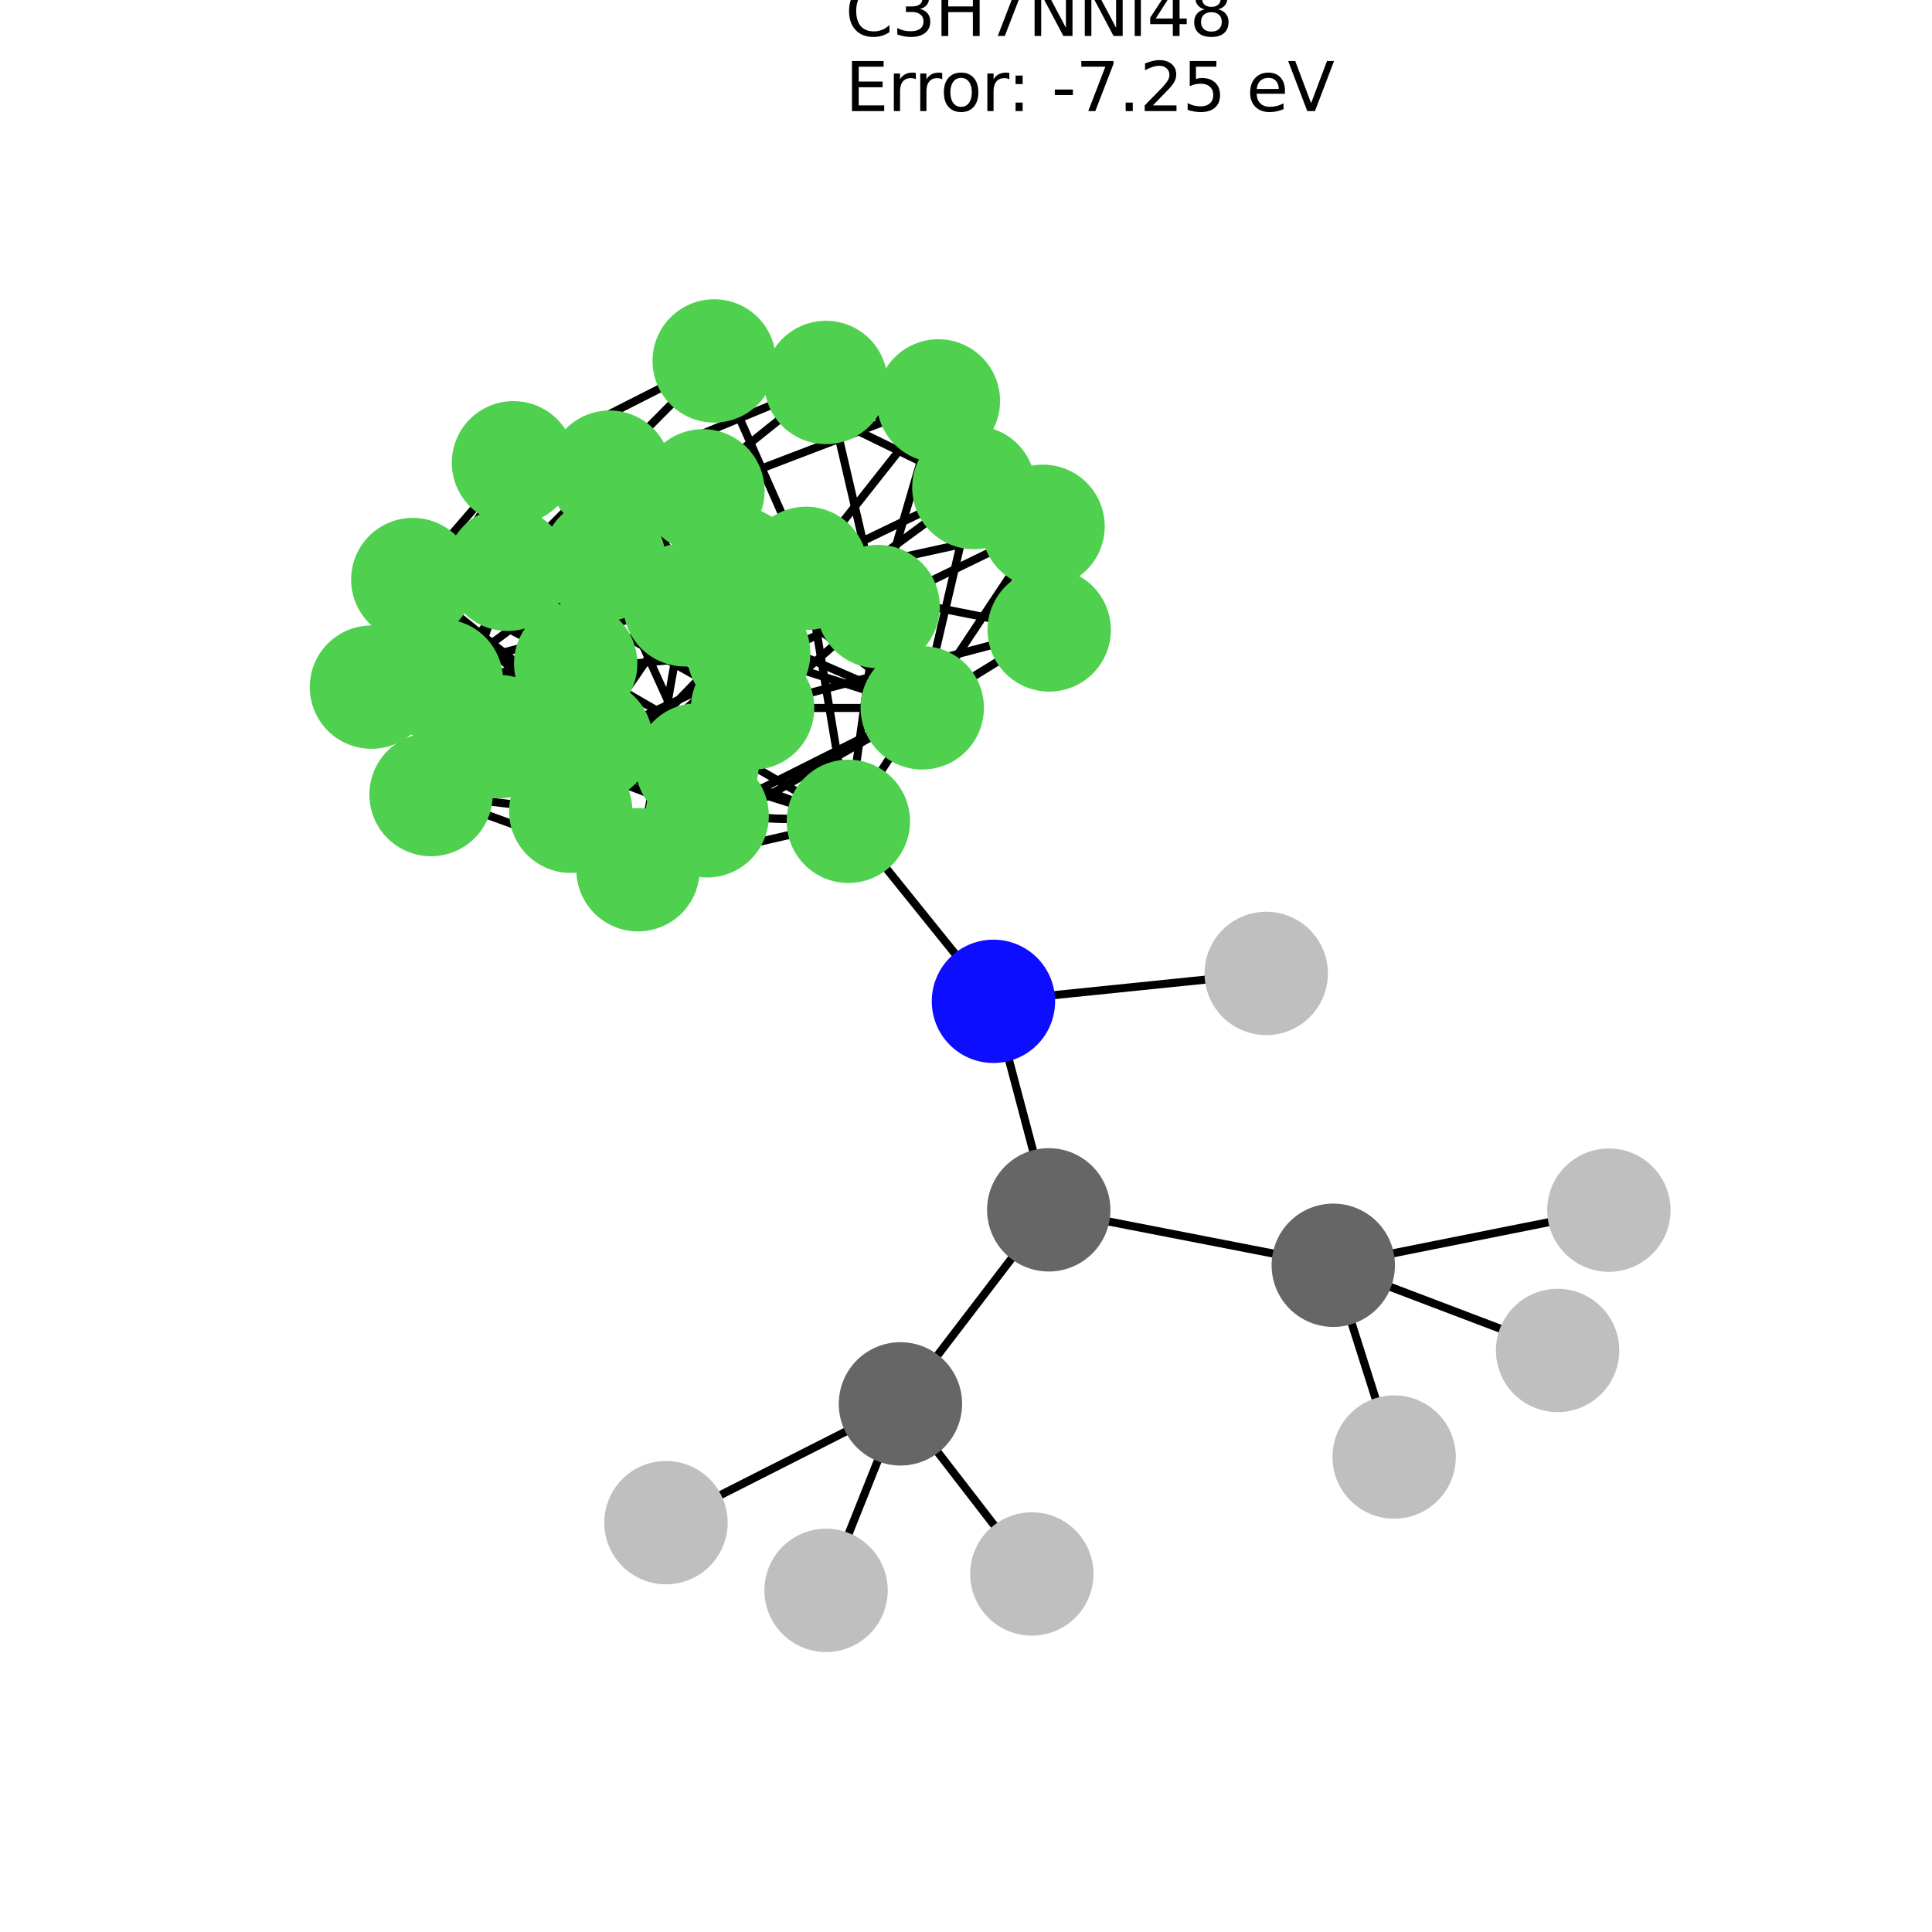 <?xml version="1.0" encoding="utf-8" standalone="no"?>
<!DOCTYPE svg PUBLIC "-//W3C//DTD SVG 1.1//EN"
  "http://www.w3.org/Graphics/SVG/1.1/DTD/svg11.dtd">
<svg xmlns:xlink="http://www.w3.org/1999/xlink" width="288pt" height="288pt" viewBox="0 0 288 288" xmlns="http://www.w3.org/2000/svg" version="1.1">
 <defs>
  <style type="text/css">*{stroke-linejoin: round; stroke-linecap: butt}</style>
 </defs>
 <g id="figure_1">
  <g id="patch_1">
   <path d="M 0 288 
L 288 288 
L 288 0 
L 0 0 
z
" style="fill: #ffffff"/>
  </g>
  <g id="axes_1">
   <g id="LineCollection_1">
    <path d="M 155.488 78.458 
L 156.403 93.904 
" clip-path="url(#pa3b0f908ac)" style="fill: none; stroke: #000000; stroke-width: 1.2"/>
    <path d="M 155.488 78.458 
L 123.122 57.013 
" clip-path="url(#pa3b0f908ac)" style="fill: none; stroke: #000000; stroke-width: 1.2"/>
    <path d="M 155.488 78.458 
L 139.882 59.764 
" clip-path="url(#pa3b0f908ac)" style="fill: none; stroke: #000000; stroke-width: 1.2"/>
    <path d="M 155.488 78.458 
L 145.174 72.674 
" clip-path="url(#pa3b0f908ac)" style="fill: none; stroke: #000000; stroke-width: 1.2"/>
    <path d="M 155.488 78.458 
L 102.089 90.157 
" clip-path="url(#pa3b0f908ac)" style="fill: none; stroke: #000000; stroke-width: 1.2"/>
    <path d="M 155.488 78.458 
L 137.479 105.52 
" clip-path="url(#pa3b0f908ac)" style="fill: none; stroke: #000000; stroke-width: 1.2"/>
    <path d="M 155.488 78.458 
L 130.903 90.421 
" clip-path="url(#pa3b0f908ac)" style="fill: none; stroke: #000000; stroke-width: 1.2"/>
    <path d="M 156.403 93.904 
L 145.174 72.674 
" clip-path="url(#pa3b0f908ac)" style="fill: none; stroke: #000000; stroke-width: 1.2"/>
    <path d="M 156.403 93.904 
L 110.007 84.723 
" clip-path="url(#pa3b0f908ac)" style="fill: none; stroke: #000000; stroke-width: 1.2"/>
    <path d="M 156.403 93.904 
L 112.19 105.544 
" clip-path="url(#pa3b0f908ac)" style="fill: none; stroke: #000000; stroke-width: 1.2"/>
    <path d="M 156.403 93.904 
L 137.479 105.52 
" clip-path="url(#pa3b0f908ac)" style="fill: none; stroke: #000000; stroke-width: 1.2"/>
    <path d="M 123.122 57.013 
L 139.882 59.764 
" clip-path="url(#pa3b0f908ac)" style="fill: none; stroke: #000000; stroke-width: 1.2"/>
    <path d="M 123.122 57.013 
L 90.88 70.383 
" clip-path="url(#pa3b0f908ac)" style="fill: none; stroke: #000000; stroke-width: 1.2"/>
    <path d="M 123.122 57.013 
L 90.037 83.448 
" clip-path="url(#pa3b0f908ac)" style="fill: none; stroke: #000000; stroke-width: 1.2"/>
    <path d="M 123.122 57.013 
L 130.903 90.421 
" clip-path="url(#pa3b0f908ac)" style="fill: none; stroke: #000000; stroke-width: 1.2"/>
    <path d="M 139.882 59.764 
L 145.174 72.674 
" clip-path="url(#pa3b0f908ac)" style="fill: none; stroke: #000000; stroke-width: 1.2"/>
    <path d="M 139.882 59.764 
L 106.466 53.804 
" clip-path="url(#pa3b0f908ac)" style="fill: none; stroke: #000000; stroke-width: 1.2"/>
    <path d="M 139.882 59.764 
L 130.903 90.421 
" clip-path="url(#pa3b0f908ac)" style="fill: none; stroke: #000000; stroke-width: 1.2"/>
    <path d="M 139.882 59.764 
L 104.783 73.168 
" clip-path="url(#pa3b0f908ac)" style="fill: none; stroke: #000000; stroke-width: 1.2"/>
    <path d="M 139.882 59.764 
L 120.154 84.724 
" clip-path="url(#pa3b0f908ac)" style="fill: none; stroke: #000000; stroke-width: 1.2"/>
    <path d="M 145.174 72.674 
L 106.466 53.804 
" clip-path="url(#pa3b0f908ac)" style="fill: none; stroke: #000000; stroke-width: 1.2"/>
    <path d="M 145.174 72.674 
L 137.479 105.52 
" clip-path="url(#pa3b0f908ac)" style="fill: none; stroke: #000000; stroke-width: 1.2"/>
    <path d="M 145.174 72.674 
L 120.154 84.724 
" clip-path="url(#pa3b0f908ac)" style="fill: none; stroke: #000000; stroke-width: 1.2"/>
    <path d="M 145.174 72.674 
L 111.603 97.371 
" clip-path="url(#pa3b0f908ac)" style="fill: none; stroke: #000000; stroke-width: 1.2"/>
    <path d="M 106.466 53.804 
L 76.542 68.984 
" clip-path="url(#pa3b0f908ac)" style="fill: none; stroke: #000000; stroke-width: 1.2"/>
    <path d="M 106.466 53.804 
L 120.154 84.724 
" clip-path="url(#pa3b0f908ac)" style="fill: none; stroke: #000000; stroke-width: 1.2"/>
    <path d="M 106.466 53.804 
L 75.66 84.87 
" clip-path="url(#pa3b0f908ac)" style="fill: none; stroke: #000000; stroke-width: 1.2"/>
    <path d="M 110.007 84.723 
L 76.542 68.984 
" clip-path="url(#pa3b0f908ac)" style="fill: none; stroke: #000000; stroke-width: 1.2"/>
    <path d="M 110.007 84.723 
L 90.88 70.383 
" clip-path="url(#pa3b0f908ac)" style="fill: none; stroke: #000000; stroke-width: 1.2"/>
    <path d="M 110.007 84.723 
L 112.19 105.544 
" clip-path="url(#pa3b0f908ac)" style="fill: none; stroke: #000000; stroke-width: 1.2"/>
    <path d="M 110.007 84.723 
L 137.479 105.52 
" clip-path="url(#pa3b0f908ac)" style="fill: none; stroke: #000000; stroke-width: 1.2"/>
    <path d="M 110.007 84.723 
L 104.783 73.168 
" clip-path="url(#pa3b0f908ac)" style="fill: none; stroke: #000000; stroke-width: 1.2"/>
    <path d="M 110.007 84.723 
L 111.603 97.371 
" clip-path="url(#pa3b0f908ac)" style="fill: none; stroke: #000000; stroke-width: 1.2"/>
    <path d="M 110.007 84.723 
L 74.388 109.805 
" clip-path="url(#pa3b0f908ac)" style="fill: none; stroke: #000000; stroke-width: 1.2"/>
    <path d="M 110.007 84.723 
L 61.534 86.392 
" clip-path="url(#pa3b0f908ac)" style="fill: none; stroke: #000000; stroke-width: 1.2"/>
    <path d="M 110.007 84.723 
L 105.414 121.61 
" clip-path="url(#pa3b0f908ac)" style="fill: none; stroke: #000000; stroke-width: 1.2"/>
    <path d="M 76.542 68.984 
L 90.88 70.383 
" clip-path="url(#pa3b0f908ac)" style="fill: none; stroke: #000000; stroke-width: 1.2"/>
    <path d="M 76.542 68.984 
L 102.089 90.157 
" clip-path="url(#pa3b0f908ac)" style="fill: none; stroke: #000000; stroke-width: 1.2"/>
    <path d="M 76.542 68.984 
L 104.783 73.168 
" clip-path="url(#pa3b0f908ac)" style="fill: none; stroke: #000000; stroke-width: 1.2"/>
    <path d="M 76.542 68.984 
L 120.154 84.724 
" clip-path="url(#pa3b0f908ac)" style="fill: none; stroke: #000000; stroke-width: 1.2"/>
    <path d="M 76.542 68.984 
L 75.66 84.87 
" clip-path="url(#pa3b0f908ac)" style="fill: none; stroke: #000000; stroke-width: 1.2"/>
    <path d="M 76.542 68.984 
L 61.534 86.392 
" clip-path="url(#pa3b0f908ac)" style="fill: none; stroke: #000000; stroke-width: 1.2"/>
    <path d="M 76.542 68.984 
L 55.369 102.431 
" clip-path="url(#pa3b0f908ac)" style="fill: none; stroke: #000000; stroke-width: 1.2"/>
    <path d="M 76.542 68.984 
L 85.816 98.926 
" clip-path="url(#pa3b0f908ac)" style="fill: none; stroke: #000000; stroke-width: 1.2"/>
    <path d="M 90.88 70.383 
L 102.089 90.157 
" clip-path="url(#pa3b0f908ac)" style="fill: none; stroke: #000000; stroke-width: 1.2"/>
    <path d="M 90.88 70.383 
L 90.037 83.448 
" clip-path="url(#pa3b0f908ac)" style="fill: none; stroke: #000000; stroke-width: 1.2"/>
    <path d="M 90.88 70.383 
L 130.903 90.421 
" clip-path="url(#pa3b0f908ac)" style="fill: none; stroke: #000000; stroke-width: 1.2"/>
    <path d="M 90.88 70.383 
L 111.603 97.371 
" clip-path="url(#pa3b0f908ac)" style="fill: none; stroke: #000000; stroke-width: 1.2"/>
    <path d="M 90.88 70.383 
L 61.534 86.392 
" clip-path="url(#pa3b0f908ac)" style="fill: none; stroke: #000000; stroke-width: 1.2"/>
    <path d="M 90.88 70.383 
L 88.132 110.408 
" clip-path="url(#pa3b0f908ac)" style="fill: none; stroke: #000000; stroke-width: 1.2"/>
    <path d="M 90.88 70.383 
L 65.804 101.463 
" clip-path="url(#pa3b0f908ac)" style="fill: none; stroke: #000000; stroke-width: 1.2"/>
    <path d="M 102.089 90.157 
L 112.19 105.544 
" clip-path="url(#pa3b0f908ac)" style="fill: none; stroke: #000000; stroke-width: 1.2"/>
    <path d="M 102.089 90.157 
L 137.479 105.52 
" clip-path="url(#pa3b0f908ac)" style="fill: none; stroke: #000000; stroke-width: 1.2"/>
    <path d="M 102.089 90.157 
L 130.903 90.421 
" clip-path="url(#pa3b0f908ac)" style="fill: none; stroke: #000000; stroke-width: 1.2"/>
    <path d="M 102.089 90.157 
L 75.66 84.87 
" clip-path="url(#pa3b0f908ac)" style="fill: none; stroke: #000000; stroke-width: 1.2"/>
    <path d="M 102.089 90.157 
L 88.132 110.408 
" clip-path="url(#pa3b0f908ac)" style="fill: none; stroke: #000000; stroke-width: 1.2"/>
    <path d="M 102.089 90.157 
L 55.369 102.431 
" clip-path="url(#pa3b0f908ac)" style="fill: none; stroke: #000000; stroke-width: 1.2"/>
    <path d="M 102.089 90.157 
L 95.107 129.652 
" clip-path="url(#pa3b0f908ac)" style="fill: none; stroke: #000000; stroke-width: 1.2"/>
    <path d="M 112.19 105.544 
L 137.479 105.52 
" clip-path="url(#pa3b0f908ac)" style="fill: none; stroke: #000000; stroke-width: 1.2"/>
    <path d="M 112.19 105.544 
L 90.037 83.448 
" clip-path="url(#pa3b0f908ac)" style="fill: none; stroke: #000000; stroke-width: 1.2"/>
    <path d="M 112.19 105.544 
L 104.783 73.168 
" clip-path="url(#pa3b0f908ac)" style="fill: none; stroke: #000000; stroke-width: 1.2"/>
    <path d="M 112.19 105.544 
L 75.66 84.87 
" clip-path="url(#pa3b0f908ac)" style="fill: none; stroke: #000000; stroke-width: 1.2"/>
    <path d="M 112.19 105.544 
L 74.388 109.805 
" clip-path="url(#pa3b0f908ac)" style="fill: none; stroke: #000000; stroke-width: 1.2"/>
    <path d="M 112.19 105.544 
L 95.107 129.652 
" clip-path="url(#pa3b0f908ac)" style="fill: none; stroke: #000000; stroke-width: 1.2"/>
    <path d="M 112.19 105.544 
L 64.257 118.444 
" clip-path="url(#pa3b0f908ac)" style="fill: none; stroke: #000000; stroke-width: 1.2"/>
    <path d="M 137.479 105.52 
L 130.903 90.421 
" clip-path="url(#pa3b0f908ac)" style="fill: none; stroke: #000000; stroke-width: 1.2"/>
    <path d="M 137.479 105.52 
L 120.154 84.724 
" clip-path="url(#pa3b0f908ac)" style="fill: none; stroke: #000000; stroke-width: 1.2"/>
    <path d="M 137.479 105.52 
L 111.603 97.371 
" clip-path="url(#pa3b0f908ac)" style="fill: none; stroke: #000000; stroke-width: 1.2"/>
    <path d="M 137.479 105.52 
L 95.107 129.652 
" clip-path="url(#pa3b0f908ac)" style="fill: none; stroke: #000000; stroke-width: 1.2"/>
    <path d="M 137.479 105.52 
L 105.414 121.61 
" clip-path="url(#pa3b0f908ac)" style="fill: none; stroke: #000000; stroke-width: 1.2"/>
    <path d="M 137.479 105.52 
L 126.463 122.434 
" clip-path="url(#pa3b0f908ac)" style="fill: none; stroke: #000000; stroke-width: 1.2"/>
    <path d="M 90.037 83.448 
L 130.903 90.421 
" clip-path="url(#pa3b0f908ac)" style="fill: none; stroke: #000000; stroke-width: 1.2"/>
    <path d="M 90.037 83.448 
L 104.783 73.168 
" clip-path="url(#pa3b0f908ac)" style="fill: none; stroke: #000000; stroke-width: 1.2"/>
    <path d="M 90.037 83.448 
L 111.603 97.371 
" clip-path="url(#pa3b0f908ac)" style="fill: none; stroke: #000000; stroke-width: 1.2"/>
    <path d="M 90.037 83.448 
L 75.66 84.87 
" clip-path="url(#pa3b0f908ac)" style="fill: none; stroke: #000000; stroke-width: 1.2"/>
    <path d="M 90.037 83.448 
L 65.804 101.463 
" clip-path="url(#pa3b0f908ac)" style="fill: none; stroke: #000000; stroke-width: 1.2"/>
    <path d="M 90.037 83.448 
L 103.914 114.034 
" clip-path="url(#pa3b0f908ac)" style="fill: none; stroke: #000000; stroke-width: 1.2"/>
    <path d="M 90.037 83.448 
L 64.257 118.444 
" clip-path="url(#pa3b0f908ac)" style="fill: none; stroke: #000000; stroke-width: 1.2"/>
    <path d="M 130.903 90.421 
L 104.783 73.168 
" clip-path="url(#pa3b0f908ac)" style="fill: none; stroke: #000000; stroke-width: 1.2"/>
    <path d="M 130.903 90.421 
L 120.154 84.724 
" clip-path="url(#pa3b0f908ac)" style="fill: none; stroke: #000000; stroke-width: 1.2"/>
    <path d="M 130.903 90.421 
L 88.132 110.408 
" clip-path="url(#pa3b0f908ac)" style="fill: none; stroke: #000000; stroke-width: 1.2"/>
    <path d="M 130.903 90.421 
L 103.914 114.034 
" clip-path="url(#pa3b0f908ac)" style="fill: none; stroke: #000000; stroke-width: 1.2"/>
    <path d="M 130.903 90.421 
L 126.463 122.434 
" clip-path="url(#pa3b0f908ac)" style="fill: none; stroke: #000000; stroke-width: 1.2"/>
    <path d="M 104.783 73.168 
L 120.154 84.724 
" clip-path="url(#pa3b0f908ac)" style="fill: none; stroke: #000000; stroke-width: 1.2"/>
    <path d="M 104.783 73.168 
L 74.388 109.805 
" clip-path="url(#pa3b0f908ac)" style="fill: none; stroke: #000000; stroke-width: 1.2"/>
    <path d="M 104.783 73.168 
L 103.914 114.034 
" clip-path="url(#pa3b0f908ac)" style="fill: none; stroke: #000000; stroke-width: 1.2"/>
    <path d="M 104.783 73.168 
L 85.816 98.926 
" clip-path="url(#pa3b0f908ac)" style="fill: none; stroke: #000000; stroke-width: 1.2"/>
    <path d="M 120.154 84.724 
L 111.603 97.371 
" clip-path="url(#pa3b0f908ac)" style="fill: none; stroke: #000000; stroke-width: 1.2"/>
    <path d="M 120.154 84.724 
L 75.66 84.87 
" clip-path="url(#pa3b0f908ac)" style="fill: none; stroke: #000000; stroke-width: 1.2"/>
    <path d="M 120.154 84.724 
L 85.816 98.926 
" clip-path="url(#pa3b0f908ac)" style="fill: none; stroke: #000000; stroke-width: 1.2"/>
    <path d="M 120.154 84.724 
L 126.463 122.434 
" clip-path="url(#pa3b0f908ac)" style="fill: none; stroke: #000000; stroke-width: 1.2"/>
    <path d="M 120.154 84.724 
L 85.079 120.931 
" clip-path="url(#pa3b0f908ac)" style="fill: none; stroke: #000000; stroke-width: 1.2"/>
    <path d="M 111.603 97.371 
L 75.66 84.87 
" clip-path="url(#pa3b0f908ac)" style="fill: none; stroke: #000000; stroke-width: 1.2"/>
    <path d="M 111.603 97.371 
L 105.414 121.61 
" clip-path="url(#pa3b0f908ac)" style="fill: none; stroke: #000000; stroke-width: 1.2"/>
    <path d="M 111.603 97.371 
L 65.804 101.463 
" clip-path="url(#pa3b0f908ac)" style="fill: none; stroke: #000000; stroke-width: 1.2"/>
    <path d="M 111.603 97.371 
L 85.079 120.931 
" clip-path="url(#pa3b0f908ac)" style="fill: none; stroke: #000000; stroke-width: 1.2"/>
    <path d="M 75.66 84.87 
L 55.369 102.431 
" clip-path="url(#pa3b0f908ac)" style="fill: none; stroke: #000000; stroke-width: 1.2"/>
    <path d="M 75.66 84.87 
L 85.079 120.931 
" clip-path="url(#pa3b0f908ac)" style="fill: none; stroke: #000000; stroke-width: 1.2"/>
    <path d="M 75.66 84.87 
L 64.257 118.444 
" clip-path="url(#pa3b0f908ac)" style="fill: none; stroke: #000000; stroke-width: 1.2"/>
    <path d="M 74.388 109.805 
L 61.534 86.392 
" clip-path="url(#pa3b0f908ac)" style="fill: none; stroke: #000000; stroke-width: 1.2"/>
    <path d="M 74.388 109.805 
L 95.107 129.652 
" clip-path="url(#pa3b0f908ac)" style="fill: none; stroke: #000000; stroke-width: 1.2"/>
    <path d="M 74.388 109.805 
L 105.414 121.61 
" clip-path="url(#pa3b0f908ac)" style="fill: none; stroke: #000000; stroke-width: 1.2"/>
    <path d="M 74.388 109.805 
L 103.914 114.034 
" clip-path="url(#pa3b0f908ac)" style="fill: none; stroke: #000000; stroke-width: 1.2"/>
    <path d="M 74.388 109.805 
L 85.816 98.926 
" clip-path="url(#pa3b0f908ac)" style="fill: none; stroke: #000000; stroke-width: 1.2"/>
    <path d="M 74.388 109.805 
L 64.257 118.444 
" clip-path="url(#pa3b0f908ac)" style="fill: none; stroke: #000000; stroke-width: 1.2"/>
    <path d="M 61.534 86.392 
L 88.132 110.408 
" clip-path="url(#pa3b0f908ac)" style="fill: none; stroke: #000000; stroke-width: 1.2"/>
    <path d="M 61.534 86.392 
L 55.369 102.431 
" clip-path="url(#pa3b0f908ac)" style="fill: none; stroke: #000000; stroke-width: 1.2"/>
    <path d="M 61.534 86.392 
L 105.414 121.61 
" clip-path="url(#pa3b0f908ac)" style="fill: none; stroke: #000000; stroke-width: 1.2"/>
    <path d="M 61.534 86.392 
L 65.804 101.463 
" clip-path="url(#pa3b0f908ac)" style="fill: none; stroke: #000000; stroke-width: 1.2"/>
    <path d="M 61.534 86.392 
L 85.816 98.926 
" clip-path="url(#pa3b0f908ac)" style="fill: none; stroke: #000000; stroke-width: 1.2"/>
    <path d="M 88.132 110.408 
L 55.369 102.431 
" clip-path="url(#pa3b0f908ac)" style="fill: none; stroke: #000000; stroke-width: 1.2"/>
    <path d="M 88.132 110.408 
L 95.107 129.652 
" clip-path="url(#pa3b0f908ac)" style="fill: none; stroke: #000000; stroke-width: 1.2"/>
    <path d="M 88.132 110.408 
L 65.804 101.463 
" clip-path="url(#pa3b0f908ac)" style="fill: none; stroke: #000000; stroke-width: 1.2"/>
    <path d="M 88.132 110.408 
L 103.914 114.034 
" clip-path="url(#pa3b0f908ac)" style="fill: none; stroke: #000000; stroke-width: 1.2"/>
    <path d="M 88.132 110.408 
L 126.463 122.434 
" clip-path="url(#pa3b0f908ac)" style="fill: none; stroke: #000000; stroke-width: 1.2"/>
    <path d="M 55.369 102.431 
L 95.107 129.652 
" clip-path="url(#pa3b0f908ac)" style="fill: none; stroke: #000000; stroke-width: 1.2"/>
    <path d="M 55.369 102.431 
L 85.816 98.926 
" clip-path="url(#pa3b0f908ac)" style="fill: none; stroke: #000000; stroke-width: 1.2"/>
    <path d="M 55.369 102.431 
L 85.079 120.931 
" clip-path="url(#pa3b0f908ac)" style="fill: none; stroke: #000000; stroke-width: 1.2"/>
    <path d="M 55.369 102.431 
L 64.257 118.444 
" clip-path="url(#pa3b0f908ac)" style="fill: none; stroke: #000000; stroke-width: 1.2"/>
    <path d="M 95.107 129.652 
L 105.414 121.61 
" clip-path="url(#pa3b0f908ac)" style="fill: none; stroke: #000000; stroke-width: 1.2"/>
    <path d="M 95.107 129.652 
L 126.463 122.434 
" clip-path="url(#pa3b0f908ac)" style="fill: none; stroke: #000000; stroke-width: 1.2"/>
    <path d="M 95.107 129.652 
L 64.257 118.444 
" clip-path="url(#pa3b0f908ac)" style="fill: none; stroke: #000000; stroke-width: 1.2"/>
    <path d="M 105.414 121.61 
L 65.804 101.463 
" clip-path="url(#pa3b0f908ac)" style="fill: none; stroke: #000000; stroke-width: 1.2"/>
    <path d="M 105.414 121.61 
L 126.463 122.434 
" clip-path="url(#pa3b0f908ac)" style="fill: none; stroke: #000000; stroke-width: 1.2"/>
    <path d="M 105.414 121.61 
L 85.079 120.931 
" clip-path="url(#pa3b0f908ac)" style="fill: none; stroke: #000000; stroke-width: 1.2"/>
    <path d="M 65.804 101.463 
L 103.914 114.034 
" clip-path="url(#pa3b0f908ac)" style="fill: none; stroke: #000000; stroke-width: 1.2"/>
    <path d="M 65.804 101.463 
L 85.079 120.931 
" clip-path="url(#pa3b0f908ac)" style="fill: none; stroke: #000000; stroke-width: 1.2"/>
    <path d="M 65.804 101.463 
L 64.257 118.444 
" clip-path="url(#pa3b0f908ac)" style="fill: none; stroke: #000000; stroke-width: 1.2"/>
    <path d="M 103.914 114.034 
L 85.816 98.926 
" clip-path="url(#pa3b0f908ac)" style="fill: none; stroke: #000000; stroke-width: 1.2"/>
    <path d="M 103.914 114.034 
L 126.463 122.434 
" clip-path="url(#pa3b0f908ac)" style="fill: none; stroke: #000000; stroke-width: 1.2"/>
    <path d="M 103.914 114.034 
L 64.257 118.444 
" clip-path="url(#pa3b0f908ac)" style="fill: none; stroke: #000000; stroke-width: 1.2"/>
    <path d="M 85.816 98.926 
L 126.463 122.434 
" clip-path="url(#pa3b0f908ac)" style="fill: none; stroke: #000000; stroke-width: 1.2"/>
    <path d="M 85.816 98.926 
L 85.079 120.931 
" clip-path="url(#pa3b0f908ac)" style="fill: none; stroke: #000000; stroke-width: 1.2"/>
    <path d="M 126.463 122.434 
L 85.079 120.931 
" clip-path="url(#pa3b0f908ac)" style="fill: none; stroke: #000000; stroke-width: 1.2"/>
    <path d="M 126.463 122.434 
L 148.09 149.267 
" clip-path="url(#pa3b0f908ac)" style="fill: none; stroke: #000000; stroke-width: 1.2"/>
    <path d="M 85.079 120.931 
L 64.257 118.444 
" clip-path="url(#pa3b0f908ac)" style="fill: none; stroke: #000000; stroke-width: 1.2"/>
    <path d="M 99.276 226.98 
L 134.227 209.271 
" clip-path="url(#pa3b0f908ac)" style="fill: none; stroke: #000000; stroke-width: 1.2"/>
    <path d="M 123.141 237.076 
L 134.227 209.271 
" clip-path="url(#pa3b0f908ac)" style="fill: none; stroke: #000000; stroke-width: 1.2"/>
    <path d="M 153.813 234.626 
L 134.227 209.271 
" clip-path="url(#pa3b0f908ac)" style="fill: none; stroke: #000000; stroke-width: 1.2"/>
    <path d="M 207.822 217.198 
L 198.749 188.61 
" clip-path="url(#pa3b0f908ac)" style="fill: none; stroke: #000000; stroke-width: 1.2"/>
    <path d="M 232.187 201.312 
L 198.749 188.61 
" clip-path="url(#pa3b0f908ac)" style="fill: none; stroke: #000000; stroke-width: 1.2"/>
    <path d="M 239.831 180.397 
L 198.749 188.61 
" clip-path="url(#pa3b0f908ac)" style="fill: none; stroke: #000000; stroke-width: 1.2"/>
    <path d="M 188.754 145.105 
L 148.09 149.267 
" clip-path="url(#pa3b0f908ac)" style="fill: none; stroke: #000000; stroke-width: 1.2"/>
    <path d="M 134.227 209.271 
L 156.335 180.35 
" clip-path="url(#pa3b0f908ac)" style="fill: none; stroke: #000000; stroke-width: 1.2"/>
    <path d="M 156.335 180.35 
L 198.749 188.61 
" clip-path="url(#pa3b0f908ac)" style="fill: none; stroke: #000000; stroke-width: 1.2"/>
    <path d="M 156.335 180.35 
L 148.09 149.267 
" clip-path="url(#pa3b0f908ac)" style="fill: none; stroke: #000000; stroke-width: 1.2"/>
   </g>
   <g id="PathCollection_1">
    <defs>
     <path id="C0_0_52dce02ee1" d="M 0 8.944 
C 2.372 8.944 4.647 8.002 6.325 6.325 
C 8.002 4.647 8.944 2.372 8.944 -0 
C 8.944 -2.372 8.002 -4.647 6.325 -6.325 
C 4.647 -8.002 2.372 -8.944 0 -8.944 
C -2.372 -8.944 -4.647 -8.002 -6.325 -6.325 
C -8.002 -4.647 -8.944 -2.372 -8.944 0 
C -8.944 2.372 -8.002 4.647 -6.325 6.325 
C -4.647 8.002 -2.372 8.944 0 8.944 
z
"/>
    </defs>
    <g clip-path="url(#pa3b0f908ac)">
     <use xlink:href="#C0_0_52dce02ee1" x="155.488" y="78.458" style="fill: #4fd14f; stroke: #4fd14f; stroke-width: 0.5"/>
    </g>
    <g clip-path="url(#pa3b0f908ac)">
     <use xlink:href="#C0_0_52dce02ee1" x="156.403" y="93.904" style="fill: #4fd14f; stroke: #4fd14f; stroke-width: 0.5"/>
    </g>
    <g clip-path="url(#pa3b0f908ac)">
     <use xlink:href="#C0_0_52dce02ee1" x="123.122" y="57.013" style="fill: #4fd14f; stroke: #4fd14f; stroke-width: 0.5"/>
    </g>
    <g clip-path="url(#pa3b0f908ac)">
     <use xlink:href="#C0_0_52dce02ee1" x="139.882" y="59.764" style="fill: #4fd14f; stroke: #4fd14f; stroke-width: 0.5"/>
    </g>
    <g clip-path="url(#pa3b0f908ac)">
     <use xlink:href="#C0_0_52dce02ee1" x="145.174" y="72.674" style="fill: #4fd14f; stroke: #4fd14f; stroke-width: 0.5"/>
    </g>
    <g clip-path="url(#pa3b0f908ac)">
     <use xlink:href="#C0_0_52dce02ee1" x="106.466" y="53.804" style="fill: #4fd14f; stroke: #4fd14f; stroke-width: 0.5"/>
    </g>
    <g clip-path="url(#pa3b0f908ac)">
     <use xlink:href="#C0_0_52dce02ee1" x="110.007" y="84.723" style="fill: #4fd14f; stroke: #4fd14f; stroke-width: 0.5"/>
    </g>
    <g clip-path="url(#pa3b0f908ac)">
     <use xlink:href="#C0_0_52dce02ee1" x="76.542" y="68.984" style="fill: #4fd14f; stroke: #4fd14f; stroke-width: 0.5"/>
    </g>
    <g clip-path="url(#pa3b0f908ac)">
     <use xlink:href="#C0_0_52dce02ee1" x="90.88" y="70.383" style="fill: #4fd14f; stroke: #4fd14f; stroke-width: 0.5"/>
    </g>
    <g clip-path="url(#pa3b0f908ac)">
     <use xlink:href="#C0_0_52dce02ee1" x="102.089" y="90.157" style="fill: #4fd14f; stroke: #4fd14f; stroke-width: 0.5"/>
    </g>
    <g clip-path="url(#pa3b0f908ac)">
     <use xlink:href="#C0_0_52dce02ee1" x="112.19" y="105.544" style="fill: #4fd14f; stroke: #4fd14f; stroke-width: 0.5"/>
    </g>
    <g clip-path="url(#pa3b0f908ac)">
     <use xlink:href="#C0_0_52dce02ee1" x="137.479" y="105.52" style="fill: #4fd14f; stroke: #4fd14f; stroke-width: 0.5"/>
    </g>
    <g clip-path="url(#pa3b0f908ac)">
     <use xlink:href="#C0_0_52dce02ee1" x="90.037" y="83.448" style="fill: #4fd14f; stroke: #4fd14f; stroke-width: 0.5"/>
    </g>
    <g clip-path="url(#pa3b0f908ac)">
     <use xlink:href="#C0_0_52dce02ee1" x="130.903" y="90.421" style="fill: #4fd14f; stroke: #4fd14f; stroke-width: 0.5"/>
    </g>
    <g clip-path="url(#pa3b0f908ac)">
     <use xlink:href="#C0_0_52dce02ee1" x="104.783" y="73.168" style="fill: #4fd14f; stroke: #4fd14f; stroke-width: 0.5"/>
    </g>
    <g clip-path="url(#pa3b0f908ac)">
     <use xlink:href="#C0_0_52dce02ee1" x="120.154" y="84.724" style="fill: #4fd14f; stroke: #4fd14f; stroke-width: 0.5"/>
    </g>
    <g clip-path="url(#pa3b0f908ac)">
     <use xlink:href="#C0_0_52dce02ee1" x="111.603" y="97.371" style="fill: #4fd14f; stroke: #4fd14f; stroke-width: 0.5"/>
    </g>
    <g clip-path="url(#pa3b0f908ac)">
     <use xlink:href="#C0_0_52dce02ee1" x="75.66" y="84.87" style="fill: #4fd14f; stroke: #4fd14f; stroke-width: 0.5"/>
    </g>
    <g clip-path="url(#pa3b0f908ac)">
     <use xlink:href="#C0_0_52dce02ee1" x="74.388" y="109.805" style="fill: #4fd14f; stroke: #4fd14f; stroke-width: 0.5"/>
    </g>
    <g clip-path="url(#pa3b0f908ac)">
     <use xlink:href="#C0_0_52dce02ee1" x="61.534" y="86.392" style="fill: #4fd14f; stroke: #4fd14f; stroke-width: 0.5"/>
    </g>
    <g clip-path="url(#pa3b0f908ac)">
     <use xlink:href="#C0_0_52dce02ee1" x="88.132" y="110.408" style="fill: #4fd14f; stroke: #4fd14f; stroke-width: 0.5"/>
    </g>
    <g clip-path="url(#pa3b0f908ac)">
     <use xlink:href="#C0_0_52dce02ee1" x="55.369" y="102.431" style="fill: #4fd14f; stroke: #4fd14f; stroke-width: 0.5"/>
    </g>
    <g clip-path="url(#pa3b0f908ac)">
     <use xlink:href="#C0_0_52dce02ee1" x="95.107" y="129.652" style="fill: #4fd14f; stroke: #4fd14f; stroke-width: 0.5"/>
    </g>
    <g clip-path="url(#pa3b0f908ac)">
     <use xlink:href="#C0_0_52dce02ee1" x="105.414" y="121.61" style="fill: #4fd14f; stroke: #4fd14f; stroke-width: 0.5"/>
    </g>
    <g clip-path="url(#pa3b0f908ac)">
     <use xlink:href="#C0_0_52dce02ee1" x="65.804" y="101.463" style="fill: #4fd14f; stroke: #4fd14f; stroke-width: 0.5"/>
    </g>
    <g clip-path="url(#pa3b0f908ac)">
     <use xlink:href="#C0_0_52dce02ee1" x="103.914" y="114.034" style="fill: #4fd14f; stroke: #4fd14f; stroke-width: 0.5"/>
    </g>
    <g clip-path="url(#pa3b0f908ac)">
     <use xlink:href="#C0_0_52dce02ee1" x="85.816" y="98.926" style="fill: #4fd14f; stroke: #4fd14f; stroke-width: 0.5"/>
    </g>
    <g clip-path="url(#pa3b0f908ac)">
     <use xlink:href="#C0_0_52dce02ee1" x="126.463" y="122.434" style="fill: #4fd14f; stroke: #4fd14f; stroke-width: 0.5"/>
    </g>
    <g clip-path="url(#pa3b0f908ac)">
     <use xlink:href="#C0_0_52dce02ee1" x="85.079" y="120.931" style="fill: #4fd14f; stroke: #4fd14f; stroke-width: 0.5"/>
    </g>
    <g clip-path="url(#pa3b0f908ac)">
     <use xlink:href="#C0_0_52dce02ee1" x="64.257" y="118.444" style="fill: #4fd14f; stroke: #4fd14f; stroke-width: 0.5"/>
    </g>
    <g clip-path="url(#pa3b0f908ac)">
     <use xlink:href="#C0_0_52dce02ee1" x="99.276" y="226.98" style="fill: #bfbfbf; stroke: #bfbfbf; stroke-width: 0.5"/>
    </g>
    <g clip-path="url(#pa3b0f908ac)">
     <use xlink:href="#C0_0_52dce02ee1" x="123.141" y="237.076" style="fill: #bfbfbf; stroke: #bfbfbf; stroke-width: 0.5"/>
    </g>
    <g clip-path="url(#pa3b0f908ac)">
     <use xlink:href="#C0_0_52dce02ee1" x="153.813" y="234.626" style="fill: #bfbfbf; stroke: #bfbfbf; stroke-width: 0.5"/>
    </g>
    <g clip-path="url(#pa3b0f908ac)">
     <use xlink:href="#C0_0_52dce02ee1" x="207.822" y="217.198" style="fill: #bfbfbf; stroke: #bfbfbf; stroke-width: 0.5"/>
    </g>
    <g clip-path="url(#pa3b0f908ac)">
     <use xlink:href="#C0_0_52dce02ee1" x="232.187" y="201.312" style="fill: #bfbfbf; stroke: #bfbfbf; stroke-width: 0.5"/>
    </g>
    <g clip-path="url(#pa3b0f908ac)">
     <use xlink:href="#C0_0_52dce02ee1" x="239.831" y="180.397" style="fill: #bfbfbf; stroke: #bfbfbf; stroke-width: 0.5"/>
    </g>
    <g clip-path="url(#pa3b0f908ac)">
     <use xlink:href="#C0_0_52dce02ee1" x="188.754" y="145.105" style="fill: #bfbfbf; stroke: #bfbfbf; stroke-width: 0.5"/>
    </g>
    <g clip-path="url(#pa3b0f908ac)">
     <use xlink:href="#C0_0_52dce02ee1" x="134.227" y="209.271" style="fill: #666666; stroke: #666666; stroke-width: 0.5"/>
    </g>
    <g clip-path="url(#pa3b0f908ac)">
     <use xlink:href="#C0_0_52dce02ee1" x="156.335" y="180.35" style="fill: #666666; stroke: #666666; stroke-width: 0.5"/>
    </g>
    <g clip-path="url(#pa3b0f908ac)">
     <use xlink:href="#C0_0_52dce02ee1" x="198.749" y="188.61" style="fill: #666666; stroke: #666666; stroke-width: 0.5"/>
    </g>
    <g clip-path="url(#pa3b0f908ac)">
     <use xlink:href="#C0_0_52dce02ee1" x="148.09" y="149.267" style="fill: #0d0dff; stroke: #0d0dff; stroke-width: 0.5"/>
    </g>
   </g>
   <g id="text_1">
    <!-- C3H7NNi48 -->
    <g transform="translate(125.995 5.364) scale(0.1 -0.1)">
     <defs>
      <path id="DejaVuSans-43" d="M 4122 4306 
L 4122 3641 
Q 3803 3938 3442 4084 
Q 3081 4231 2675 4231 
Q 1875 4231 1450 3742 
Q 1025 3253 1025 2328 
Q 1025 1406 1450 917 
Q 1875 428 2675 428 
Q 3081 428 3442 575 
Q 3803 722 4122 1019 
L 4122 359 
Q 3791 134 3420 21 
Q 3050 -91 2638 -91 
Q 1578 -91 968 557 
Q 359 1206 359 2328 
Q 359 3453 968 4101 
Q 1578 4750 2638 4750 
Q 3056 4750 3426 4639 
Q 3797 4528 4122 4306 
z
" transform="scale(0.016)"/>
      <path id="DejaVuSans-33" d="M 2597 2516 
Q 3050 2419 3304 2112 
Q 3559 1806 3559 1356 
Q 3559 666 3084 287 
Q 2609 -91 1734 -91 
Q 1441 -91 1130 -33 
Q 819 25 488 141 
L 488 750 
Q 750 597 1062 519 
Q 1375 441 1716 441 
Q 2309 441 2620 675 
Q 2931 909 2931 1356 
Q 2931 1769 2642 2001 
Q 2353 2234 1838 2234 
L 1294 2234 
L 1294 2753 
L 1863 2753 
Q 2328 2753 2575 2939 
Q 2822 3125 2822 3475 
Q 2822 3834 2567 4026 
Q 2313 4219 1838 4219 
Q 1578 4219 1281 4162 
Q 984 4106 628 3988 
L 628 4550 
Q 988 4650 1302 4700 
Q 1616 4750 1894 4750 
Q 2613 4750 3031 4423 
Q 3450 4097 3450 3541 
Q 3450 3153 3228 2886 
Q 3006 2619 2597 2516 
z
" transform="scale(0.016)"/>
      <path id="DejaVuSans-48" d="M 628 4666 
L 1259 4666 
L 1259 2753 
L 3553 2753 
L 3553 4666 
L 4184 4666 
L 4184 0 
L 3553 0 
L 3553 2222 
L 1259 2222 
L 1259 0 
L 628 0 
L 628 4666 
z
" transform="scale(0.016)"/>
      <path id="DejaVuSans-37" d="M 525 4666 
L 3525 4666 
L 3525 4397 
L 1831 0 
L 1172 0 
L 2766 4134 
L 525 4134 
L 525 4666 
z
" transform="scale(0.016)"/>
      <path id="DejaVuSans-4e" d="M 628 4666 
L 1478 4666 
L 3547 763 
L 3547 4666 
L 4159 4666 
L 4159 0 
L 3309 0 
L 1241 3903 
L 1241 0 
L 628 0 
L 628 4666 
z
" transform="scale(0.016)"/>
      <path id="DejaVuSans-69" d="M 603 3500 
L 1178 3500 
L 1178 0 
L 603 0 
L 603 3500 
z
M 603 4863 
L 1178 4863 
L 1178 4134 
L 603 4134 
L 603 4863 
z
" transform="scale(0.016)"/>
      <path id="DejaVuSans-34" d="M 2419 4116 
L 825 1625 
L 2419 1625 
L 2419 4116 
z
M 2253 4666 
L 3047 4666 
L 3047 1625 
L 3713 1625 
L 3713 1100 
L 3047 1100 
L 3047 0 
L 2419 0 
L 2419 1100 
L 313 1100 
L 313 1709 
L 2253 4666 
z
" transform="scale(0.016)"/>
      <path id="DejaVuSans-38" d="M 2034 2216 
Q 1584 2216 1326 1975 
Q 1069 1734 1069 1313 
Q 1069 891 1326 650 
Q 1584 409 2034 409 
Q 2484 409 2743 651 
Q 3003 894 3003 1313 
Q 3003 1734 2745 1975 
Q 2488 2216 2034 2216 
z
M 1403 2484 
Q 997 2584 770 2862 
Q 544 3141 544 3541 
Q 544 4100 942 4425 
Q 1341 4750 2034 4750 
Q 2731 4750 3128 4425 
Q 3525 4100 3525 3541 
Q 3525 3141 3298 2862 
Q 3072 2584 2669 2484 
Q 3125 2378 3379 2068 
Q 3634 1759 3634 1313 
Q 3634 634 3220 271 
Q 2806 -91 2034 -91 
Q 1263 -91 848 271 
Q 434 634 434 1313 
Q 434 1759 690 2068 
Q 947 2378 1403 2484 
z
M 1172 3481 
Q 1172 3119 1398 2916 
Q 1625 2713 2034 2713 
Q 2441 2713 2670 2916 
Q 2900 3119 2900 3481 
Q 2900 3844 2670 4047 
Q 2441 4250 2034 4250 
Q 1625 4250 1398 4047 
Q 1172 3844 1172 3481 
z
" transform="scale(0.016)"/>
     </defs>
     <use xlink:href="#DejaVuSans-43"/>
     <use xlink:href="#DejaVuSans-33" transform="translate(69.824 0)"/>
     <use xlink:href="#DejaVuSans-48" transform="translate(133.447 0)"/>
     <use xlink:href="#DejaVuSans-37" transform="translate(208.643 0)"/>
     <use xlink:href="#DejaVuSans-4e" transform="translate(272.266 0)"/>
     <use xlink:href="#DejaVuSans-4e" transform="translate(347.07 0)"/>
     <use xlink:href="#DejaVuSans-69" transform="translate(421.875 0)"/>
     <use xlink:href="#DejaVuSans-34" transform="translate(449.658 0)"/>
     <use xlink:href="#DejaVuSans-38" transform="translate(513.281 0)"/>
    </g>
    <!-- Error: -7.25 eV -->
    <g transform="translate(125.995 16.561) scale(0.1 -0.1)">
     <defs>
      <path id="DejaVuSans-45" d="M 628 4666 
L 3578 4666 
L 3578 4134 
L 1259 4134 
L 1259 2753 
L 3481 2753 
L 3481 2222 
L 1259 2222 
L 1259 531 
L 3634 531 
L 3634 0 
L 628 0 
L 628 4666 
z
" transform="scale(0.016)"/>
      <path id="DejaVuSans-72" d="M 2631 2963 
Q 2534 3019 2420 3045 
Q 2306 3072 2169 3072 
Q 1681 3072 1420 2755 
Q 1159 2438 1159 1844 
L 1159 0 
L 581 0 
L 581 3500 
L 1159 3500 
L 1159 2956 
Q 1341 3275 1631 3429 
Q 1922 3584 2338 3584 
Q 2397 3584 2469 3576 
Q 2541 3569 2628 3553 
L 2631 2963 
z
" transform="scale(0.016)"/>
      <path id="DejaVuSans-6f" d="M 1959 3097 
Q 1497 3097 1228 2736 
Q 959 2375 959 1747 
Q 959 1119 1226 758 
Q 1494 397 1959 397 
Q 2419 397 2687 759 
Q 2956 1122 2956 1747 
Q 2956 2369 2687 2733 
Q 2419 3097 1959 3097 
z
M 1959 3584 
Q 2709 3584 3137 3096 
Q 3566 2609 3566 1747 
Q 3566 888 3137 398 
Q 2709 -91 1959 -91 
Q 1206 -91 779 398 
Q 353 888 353 1747 
Q 353 2609 779 3096 
Q 1206 3584 1959 3584 
z
" transform="scale(0.016)"/>
      <path id="DejaVuSans-3a" d="M 750 794 
L 1409 794 
L 1409 0 
L 750 0 
L 750 794 
z
M 750 3309 
L 1409 3309 
L 1409 2516 
L 750 2516 
L 750 3309 
z
" transform="scale(0.016)"/>
      <path id="DejaVuSans-20" transform="scale(0.016)"/>
      <path id="DejaVuSans-2d" d="M 313 2009 
L 1997 2009 
L 1997 1497 
L 313 1497 
L 313 2009 
z
" transform="scale(0.016)"/>
      <path id="DejaVuSans-2e" d="M 684 794 
L 1344 794 
L 1344 0 
L 684 0 
L 684 794 
z
" transform="scale(0.016)"/>
      <path id="DejaVuSans-32" d="M 1228 531 
L 3431 531 
L 3431 0 
L 469 0 
L 469 531 
Q 828 903 1448 1529 
Q 2069 2156 2228 2338 
Q 2531 2678 2651 2914 
Q 2772 3150 2772 3378 
Q 2772 3750 2511 3984 
Q 2250 4219 1831 4219 
Q 1534 4219 1204 4116 
Q 875 4013 500 3803 
L 500 4441 
Q 881 4594 1212 4672 
Q 1544 4750 1819 4750 
Q 2544 4750 2975 4387 
Q 3406 4025 3406 3419 
Q 3406 3131 3298 2873 
Q 3191 2616 2906 2266 
Q 2828 2175 2409 1742 
Q 1991 1309 1228 531 
z
" transform="scale(0.016)"/>
      <path id="DejaVuSans-35" d="M 691 4666 
L 3169 4666 
L 3169 4134 
L 1269 4134 
L 1269 2991 
Q 1406 3038 1543 3061 
Q 1681 3084 1819 3084 
Q 2600 3084 3056 2656 
Q 3513 2228 3513 1497 
Q 3513 744 3044 326 
Q 2575 -91 1722 -91 
Q 1428 -91 1123 -41 
Q 819 9 494 109 
L 494 744 
Q 775 591 1075 516 
Q 1375 441 1709 441 
Q 2250 441 2565 725 
Q 2881 1009 2881 1497 
Q 2881 1984 2565 2268 
Q 2250 2553 1709 2553 
Q 1456 2553 1204 2497 
Q 953 2441 691 2322 
L 691 4666 
z
" transform="scale(0.016)"/>
      <path id="DejaVuSans-65" d="M 3597 1894 
L 3597 1613 
L 953 1613 
Q 991 1019 1311 708 
Q 1631 397 2203 397 
Q 2534 397 2845 478 
Q 3156 559 3463 722 
L 3463 178 
Q 3153 47 2828 -22 
Q 2503 -91 2169 -91 
Q 1331 -91 842 396 
Q 353 884 353 1716 
Q 353 2575 817 3079 
Q 1281 3584 2069 3584 
Q 2775 3584 3186 3129 
Q 3597 2675 3597 1894 
z
M 3022 2063 
Q 3016 2534 2758 2815 
Q 2500 3097 2075 3097 
Q 1594 3097 1305 2825 
Q 1016 2553 972 2059 
L 3022 2063 
z
" transform="scale(0.016)"/>
      <path id="DejaVuSans-56" d="M 1831 0 
L 50 4666 
L 709 4666 
L 2188 738 
L 3669 4666 
L 4325 4666 
L 2547 0 
L 1831 0 
z
" transform="scale(0.016)"/>
     </defs>
     <use xlink:href="#DejaVuSans-45"/>
     <use xlink:href="#DejaVuSans-72" transform="translate(63.184 0)"/>
     <use xlink:href="#DejaVuSans-72" transform="translate(102.547 0)"/>
     <use xlink:href="#DejaVuSans-6f" transform="translate(141.41 0)"/>
     <use xlink:href="#DejaVuSans-72" transform="translate(202.592 0)"/>
     <use xlink:href="#DejaVuSans-3a" transform="translate(241.955 0)"/>
     <use xlink:href="#DejaVuSans-20" transform="translate(275.646 0)"/>
     <use xlink:href="#DejaVuSans-2d" transform="translate(307.434 0)"/>
     <use xlink:href="#DejaVuSans-37" transform="translate(343.518 0)"/>
     <use xlink:href="#DejaVuSans-2e" transform="translate(407.141 0)"/>
     <use xlink:href="#DejaVuSans-32" transform="translate(438.928 0)"/>
     <use xlink:href="#DejaVuSans-35" transform="translate(502.551 0)"/>
     <use xlink:href="#DejaVuSans-20" transform="translate(566.174 0)"/>
     <use xlink:href="#DejaVuSans-65" transform="translate(597.961 0)"/>
     <use xlink:href="#DejaVuSans-56" transform="translate(659.484 0)"/>
    </g>
   </g>
  </g>
 </g>
 <defs>
  <clipPath id="pa3b0f908ac">
   <rect x="36" y="34.56" width="223.2" height="221.76"/>
  </clipPath>
 </defs>
</svg>
